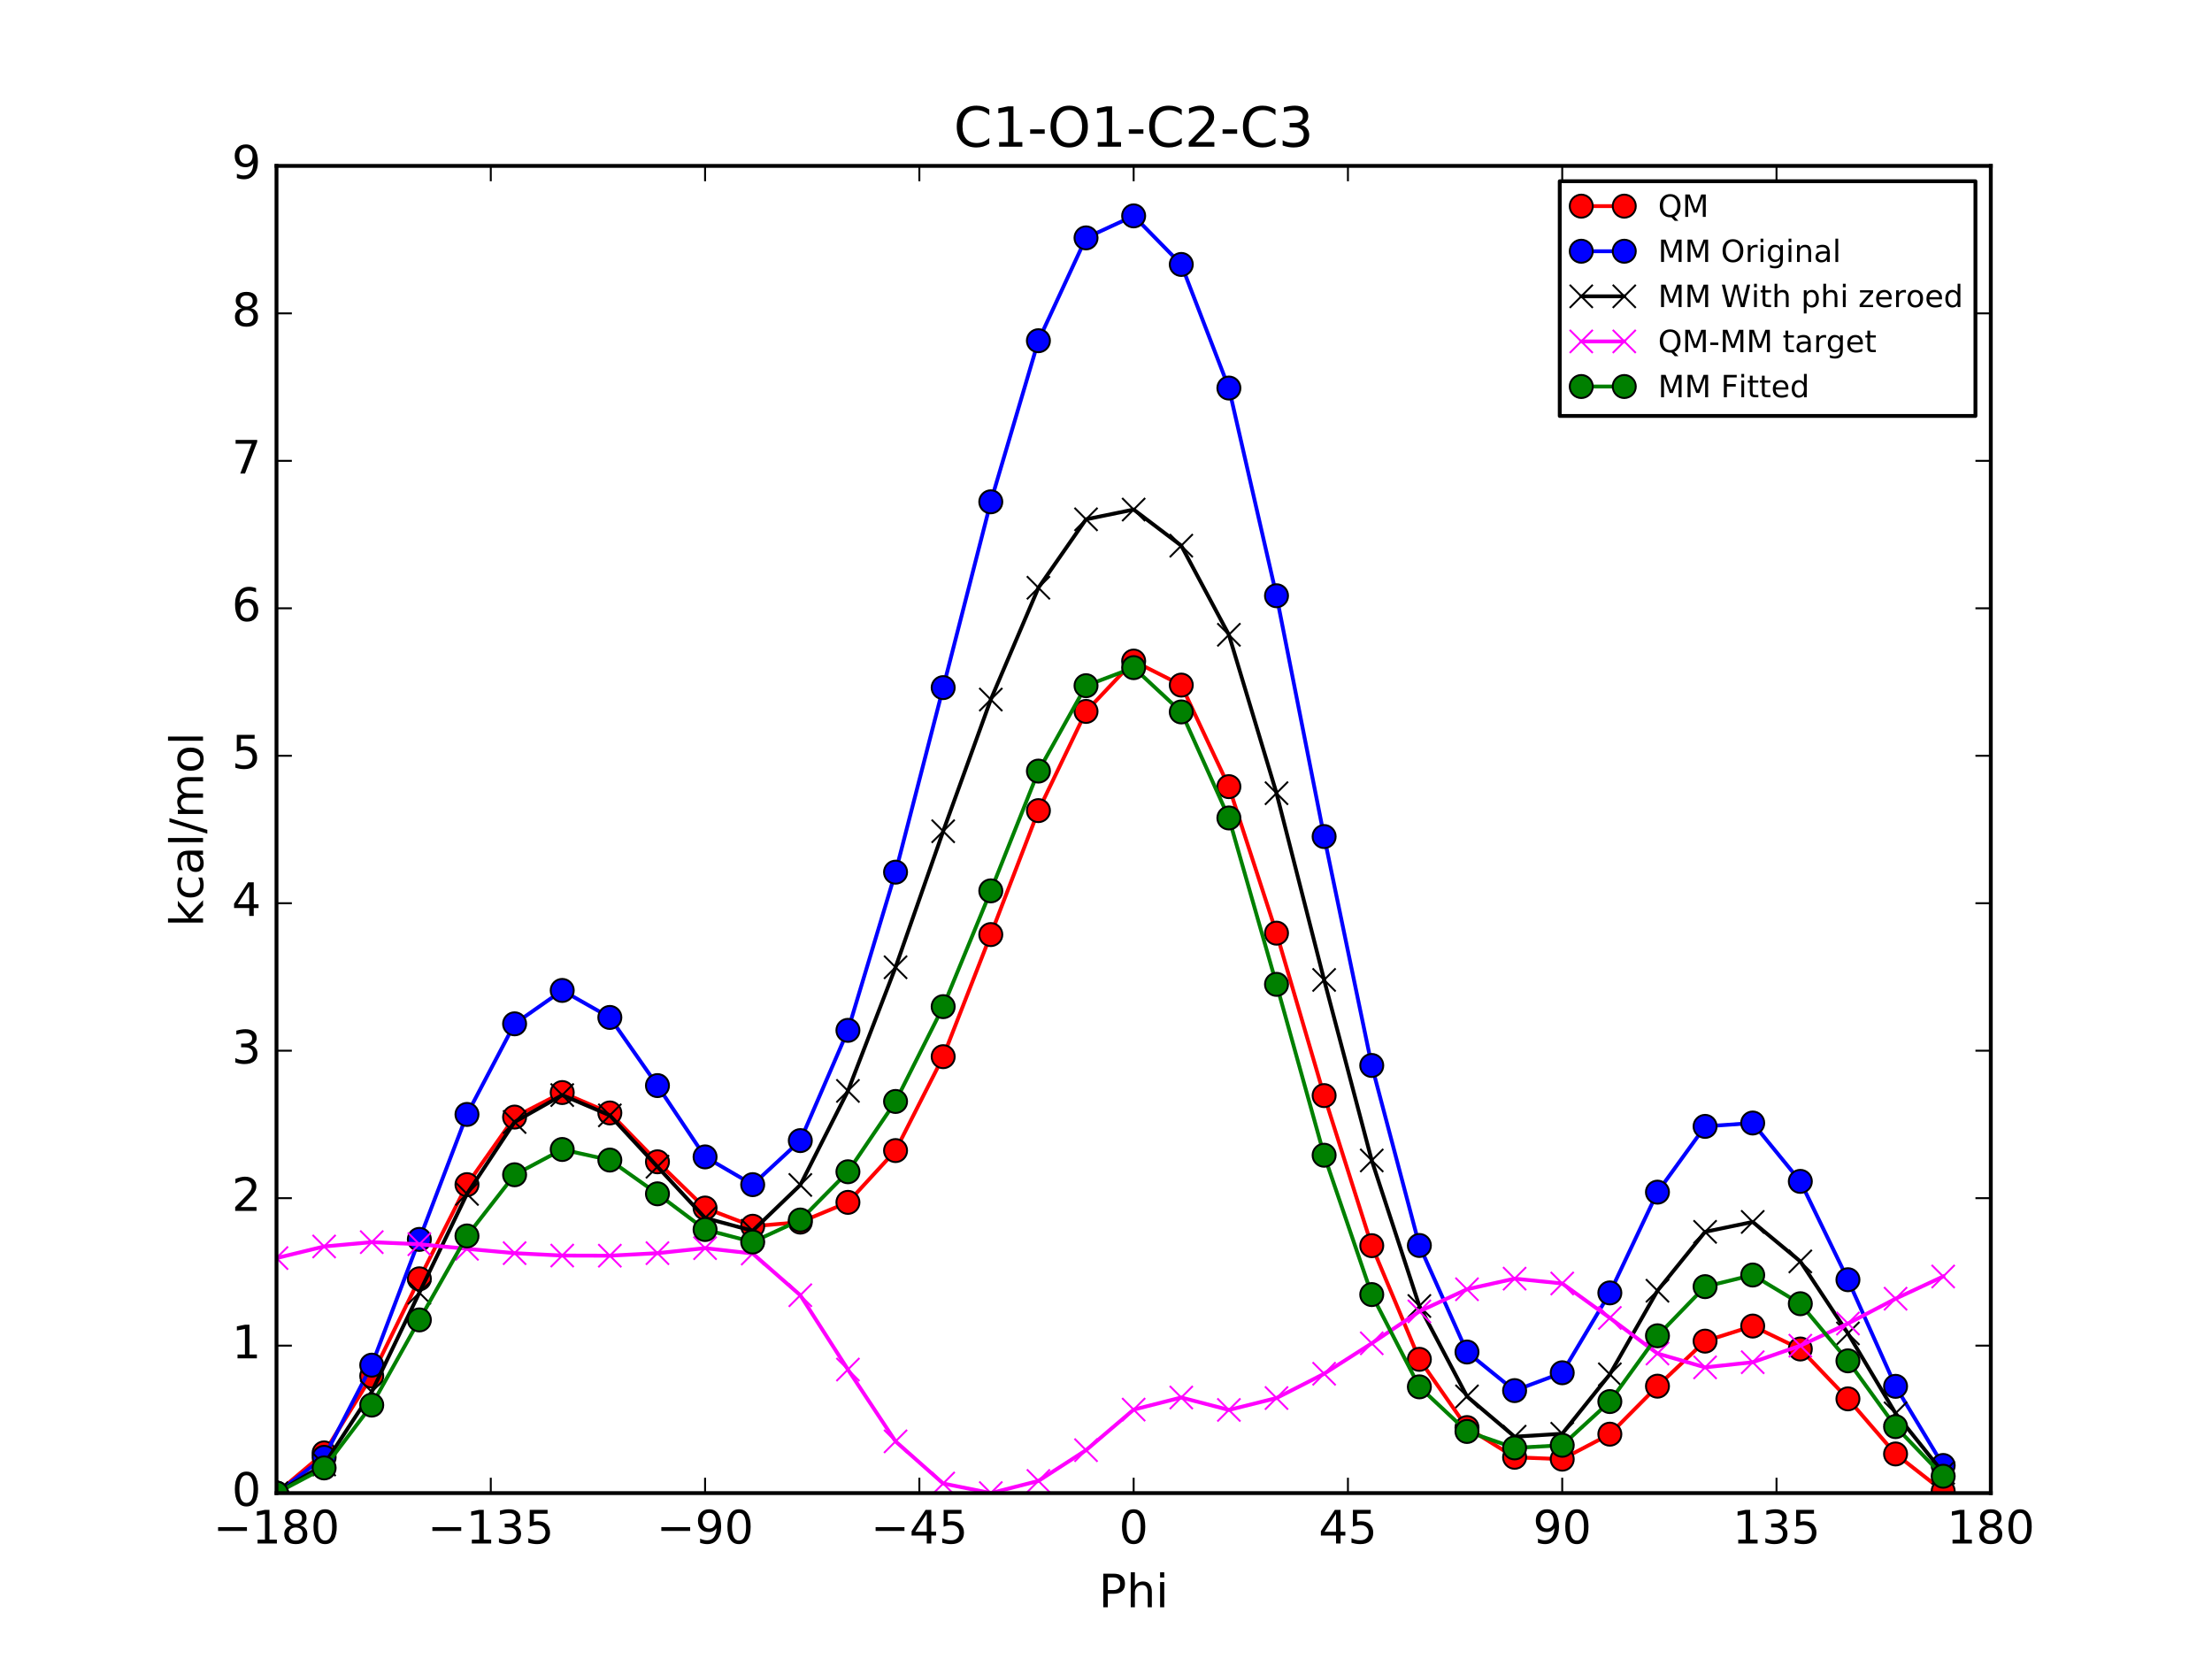 <?xml version="1.0" encoding="utf-8" standalone="no"?>
<!DOCTYPE svg PUBLIC "-//W3C//DTD SVG 1.1//EN"
  "http://www.w3.org/Graphics/SVG/1.1/DTD/svg11.dtd">
<!-- Created with matplotlib (http://matplotlib.org/) -->
<svg height="432pt" version="1.1" viewBox="0 0 576 432" width="576pt" xmlns="http://www.w3.org/2000/svg" xmlns:xlink="http://www.w3.org/1999/xlink">
 <defs>
  <style type="text/css">
*{stroke-linecap:butt;stroke-linejoin:round;stroke-miterlimit:100000;}
  </style>
 </defs>
 <g id="figure_1">
  <g id="patch_1">
   <path d="M 0 432 
L 576 432 
L 576 0 
L 0 0 
z
" style="fill:#ffffff;"/>
  </g>
  <g id="axes_1">
   <g id="patch_2">
    <path d="M 72 388.8 
L 518.4 388.8 
L 518.4 43.2 
L 72 43.2 
z
" style="fill:#ffffff;"/>
   </g>
   <g id="line2d_1">
    <path clip-path="url(#p77b2281953)" d="M 72 388.8 
L 84.4 378.331 
L 96.8 358.3 
L 109.2 333.001 
L 121.6 308.477 
L 134 290.886 
L 146.4 284.498 
L 158.8 289.81 
L 171.2 302.532 
L 183.6 314.571 
L 196 319.311 
L 208.4 318.238 
L 220.8 313.093 
L 233.2 299.608 
L 245.6 275.156 
L 258 243.362 
L 270.4 211.082 
L 282.8 185.25 
L 295.201 172.144 
L 307.6 178.399 
L 320 204.841 
L 332.4 242.994 
L 344.8 285.293 
L 357.2 324.37 
L 369.6 353.969 
L 382 371.739 
L 394.4 379.47 
L 406.8 379.961 
L 419.2 373.454 
L 431.6 360.956 
L 444 349.228 
L 456.4 345.302 
L 468.8 351.278 
L 481.2 364.26 
L 493.6 378.608 
L 506 388.295 
" style="fill:none;stroke:#ff0000;stroke-linecap:square;"/>
    <defs>
     <path d="M 0 3 
C 0.796 3 1.559 2.684 2.121 2.121 
C 2.684 1.559 3 0.796 3 0 
C 3 -0.796 2.684 -1.559 2.121 -2.121 
C 1.559 -2.684 0.796 -3 0 -3 
C -0.796 -3 -1.559 -2.684 -2.121 -2.121 
C -2.684 -1.559 -3 -0.796 -3 0 
C -3 0.796 -2.684 1.559 -2.121 2.121 
C -1.559 2.684 -0.796 3 0 3 
z
" id="me6cc457445" style="stroke:#000000;stroke-width:0.5;"/>
    </defs>
    <g clip-path="url(#p77b2281953)">
     <use style="fill:#ff0000;stroke:#000000;stroke-width:0.5;" x="72" xlink:href="#me6cc457445" y="388.8"/>
     <use style="fill:#ff0000;stroke:#000000;stroke-width:0.5;" x="84.4" xlink:href="#me6cc457445" y="378.331"/>
     <use style="fill:#ff0000;stroke:#000000;stroke-width:0.5;" x="96.8" xlink:href="#me6cc457445" y="358.3"/>
     <use style="fill:#ff0000;stroke:#000000;stroke-width:0.5;" x="109.2" xlink:href="#me6cc457445" y="333.001"/>
     <use style="fill:#ff0000;stroke:#000000;stroke-width:0.5;" x="121.6" xlink:href="#me6cc457445" y="308.477"/>
     <use style="fill:#ff0000;stroke:#000000;stroke-width:0.5;" x="134" xlink:href="#me6cc457445" y="290.886"/>
     <use style="fill:#ff0000;stroke:#000000;stroke-width:0.5;" x="146.4" xlink:href="#me6cc457445" y="284.498"/>
     <use style="fill:#ff0000;stroke:#000000;stroke-width:0.5;" x="158.8" xlink:href="#me6cc457445" y="289.81"/>
     <use style="fill:#ff0000;stroke:#000000;stroke-width:0.5;" x="171.2" xlink:href="#me6cc457445" y="302.532"/>
     <use style="fill:#ff0000;stroke:#000000;stroke-width:0.5;" x="183.6" xlink:href="#me6cc457445" y="314.571"/>
     <use style="fill:#ff0000;stroke:#000000;stroke-width:0.5;" x="196" xlink:href="#me6cc457445" y="319.311"/>
     <use style="fill:#ff0000;stroke:#000000;stroke-width:0.5;" x="208.4" xlink:href="#me6cc457445" y="318.238"/>
     <use style="fill:#ff0000;stroke:#000000;stroke-width:0.5;" x="220.8" xlink:href="#me6cc457445" y="313.093"/>
     <use style="fill:#ff0000;stroke:#000000;stroke-width:0.5;" x="233.2" xlink:href="#me6cc457445" y="299.608"/>
     <use style="fill:#ff0000;stroke:#000000;stroke-width:0.5;" x="245.6" xlink:href="#me6cc457445" y="275.156"/>
     <use style="fill:#ff0000;stroke:#000000;stroke-width:0.5;" x="258" xlink:href="#me6cc457445" y="243.362"/>
     <use style="fill:#ff0000;stroke:#000000;stroke-width:0.5;" x="270.4" xlink:href="#me6cc457445" y="211.082"/>
     <use style="fill:#ff0000;stroke:#000000;stroke-width:0.5;" x="282.8" xlink:href="#me6cc457445" y="185.25"/>
     <use style="fill:#ff0000;stroke:#000000;stroke-width:0.5;" x="295.201" xlink:href="#me6cc457445" y="172.144"/>
     <use style="fill:#ff0000;stroke:#000000;stroke-width:0.5;" x="307.6" xlink:href="#me6cc457445" y="178.399"/>
     <use style="fill:#ff0000;stroke:#000000;stroke-width:0.5;" x="320" xlink:href="#me6cc457445" y="204.841"/>
     <use style="fill:#ff0000;stroke:#000000;stroke-width:0.5;" x="332.4" xlink:href="#me6cc457445" y="242.994"/>
     <use style="fill:#ff0000;stroke:#000000;stroke-width:0.5;" x="344.8" xlink:href="#me6cc457445" y="285.293"/>
     <use style="fill:#ff0000;stroke:#000000;stroke-width:0.5;" x="357.2" xlink:href="#me6cc457445" y="324.37"/>
     <use style="fill:#ff0000;stroke:#000000;stroke-width:0.5;" x="369.6" xlink:href="#me6cc457445" y="353.969"/>
     <use style="fill:#ff0000;stroke:#000000;stroke-width:0.5;" x="382" xlink:href="#me6cc457445" y="371.739"/>
     <use style="fill:#ff0000;stroke:#000000;stroke-width:0.5;" x="394.4" xlink:href="#me6cc457445" y="379.47"/>
     <use style="fill:#ff0000;stroke:#000000;stroke-width:0.5;" x="406.8" xlink:href="#me6cc457445" y="379.961"/>
     <use style="fill:#ff0000;stroke:#000000;stroke-width:0.5;" x="419.2" xlink:href="#me6cc457445" y="373.454"/>
     <use style="fill:#ff0000;stroke:#000000;stroke-width:0.5;" x="431.6" xlink:href="#me6cc457445" y="360.956"/>
     <use style="fill:#ff0000;stroke:#000000;stroke-width:0.5;" x="444" xlink:href="#me6cc457445" y="349.228"/>
     <use style="fill:#ff0000;stroke:#000000;stroke-width:0.5;" x="456.4" xlink:href="#me6cc457445" y="345.302"/>
     <use style="fill:#ff0000;stroke:#000000;stroke-width:0.5;" x="468.8" xlink:href="#me6cc457445" y="351.278"/>
     <use style="fill:#ff0000;stroke:#000000;stroke-width:0.5;" x="481.2" xlink:href="#me6cc457445" y="364.26"/>
     <use style="fill:#ff0000;stroke:#000000;stroke-width:0.5;" x="493.6" xlink:href="#me6cc457445" y="378.608"/>
     <use style="fill:#ff0000;stroke:#000000;stroke-width:0.5;" x="506" xlink:href="#me6cc457445" y="388.295"/>
    </g>
   </g>
   <g id="line2d_2">
    <path clip-path="url(#p77b2281953)" d="M 72 388.8 
L 84.4 379.486 
L 96.8 355.484 
L 109.2 322.736 
L 121.6 290.196 
L 134 266.602 
L 146.4 257.905 
L 158.8 264.939 
L 171.2 282.687 
L 183.6 301.253 
L 196 308.479 
L 208.4 297.012 
L 220.8 268.3 
L 233.2 227.111 
L 245.6 179.055 
L 258 130.67 
L 270.4 88.721 
L 282.8 61.944 
L 295.201 56.215 
L 307.6 68.863 
L 320 101.048 
L 332.4 155.131 
L 344.8 217.833 
L 357.2 277.446 
L 369.6 324.321 
L 382 352.062 
L 394.4 362.111 
L 406.8 357.466 
L 419.2 336.667 
L 431.6 310.432 
L 444 293.308 
L 456.4 292.432 
L 468.8 307.629 
L 481.2 333.237 
L 493.6 360.999 
L 506 381.607 
" style="fill:none;stroke:#0000ff;stroke-linecap:square;"/>
    <defs>
     <path d="M 0 3 
C 0.796 3 1.559 2.684 2.121 2.121 
C 2.684 1.559 3 0.796 3 0 
C 3 -0.796 2.684 -1.559 2.121 -2.121 
C 1.559 -2.684 0.796 -3 0 -3 
C -0.796 -3 -1.559 -2.684 -2.121 -2.121 
C -2.684 -1.559 -3 -0.796 -3 0 
C -3 0.796 -2.684 1.559 -2.121 2.121 
C -1.559 2.684 -0.796 3 0 3 
z
" id="m9e32cdfb65" style="stroke:#000000;stroke-width:0.5;"/>
    </defs>
    <g clip-path="url(#p77b2281953)">
     <use style="fill:#0000ff;stroke:#000000;stroke-width:0.5;" x="72" xlink:href="#m9e32cdfb65" y="388.8"/>
     <use style="fill:#0000ff;stroke:#000000;stroke-width:0.5;" x="84.4" xlink:href="#m9e32cdfb65" y="379.486"/>
     <use style="fill:#0000ff;stroke:#000000;stroke-width:0.5;" x="96.8" xlink:href="#m9e32cdfb65" y="355.484"/>
     <use style="fill:#0000ff;stroke:#000000;stroke-width:0.5;" x="109.2" xlink:href="#m9e32cdfb65" y="322.736"/>
     <use style="fill:#0000ff;stroke:#000000;stroke-width:0.5;" x="121.6" xlink:href="#m9e32cdfb65" y="290.196"/>
     <use style="fill:#0000ff;stroke:#000000;stroke-width:0.5;" x="134" xlink:href="#m9e32cdfb65" y="266.602"/>
     <use style="fill:#0000ff;stroke:#000000;stroke-width:0.5;" x="146.4" xlink:href="#m9e32cdfb65" y="257.905"/>
     <use style="fill:#0000ff;stroke:#000000;stroke-width:0.5;" x="158.8" xlink:href="#m9e32cdfb65" y="264.939"/>
     <use style="fill:#0000ff;stroke:#000000;stroke-width:0.5;" x="171.2" xlink:href="#m9e32cdfb65" y="282.687"/>
     <use style="fill:#0000ff;stroke:#000000;stroke-width:0.5;" x="183.6" xlink:href="#m9e32cdfb65" y="301.253"/>
     <use style="fill:#0000ff;stroke:#000000;stroke-width:0.5;" x="196" xlink:href="#m9e32cdfb65" y="308.479"/>
     <use style="fill:#0000ff;stroke:#000000;stroke-width:0.5;" x="208.4" xlink:href="#m9e32cdfb65" y="297.012"/>
     <use style="fill:#0000ff;stroke:#000000;stroke-width:0.5;" x="220.8" xlink:href="#m9e32cdfb65" y="268.3"/>
     <use style="fill:#0000ff;stroke:#000000;stroke-width:0.5;" x="233.2" xlink:href="#m9e32cdfb65" y="227.111"/>
     <use style="fill:#0000ff;stroke:#000000;stroke-width:0.5;" x="245.6" xlink:href="#m9e32cdfb65" y="179.055"/>
     <use style="fill:#0000ff;stroke:#000000;stroke-width:0.5;" x="258" xlink:href="#m9e32cdfb65" y="130.67"/>
     <use style="fill:#0000ff;stroke:#000000;stroke-width:0.5;" x="270.4" xlink:href="#m9e32cdfb65" y="88.721"/>
     <use style="fill:#0000ff;stroke:#000000;stroke-width:0.5;" x="282.8" xlink:href="#m9e32cdfb65" y="61.944"/>
     <use style="fill:#0000ff;stroke:#000000;stroke-width:0.5;" x="295.201" xlink:href="#m9e32cdfb65" y="56.215"/>
     <use style="fill:#0000ff;stroke:#000000;stroke-width:0.5;" x="307.6" xlink:href="#m9e32cdfb65" y="68.863"/>
     <use style="fill:#0000ff;stroke:#000000;stroke-width:0.5;" x="320" xlink:href="#m9e32cdfb65" y="101.048"/>
     <use style="fill:#0000ff;stroke:#000000;stroke-width:0.5;" x="332.4" xlink:href="#m9e32cdfb65" y="155.131"/>
     <use style="fill:#0000ff;stroke:#000000;stroke-width:0.5;" x="344.8" xlink:href="#m9e32cdfb65" y="217.833"/>
     <use style="fill:#0000ff;stroke:#000000;stroke-width:0.5;" x="357.2" xlink:href="#m9e32cdfb65" y="277.446"/>
     <use style="fill:#0000ff;stroke:#000000;stroke-width:0.5;" x="369.6" xlink:href="#m9e32cdfb65" y="324.321"/>
     <use style="fill:#0000ff;stroke:#000000;stroke-width:0.5;" x="382" xlink:href="#m9e32cdfb65" y="352.062"/>
     <use style="fill:#0000ff;stroke:#000000;stroke-width:0.5;" x="394.4" xlink:href="#m9e32cdfb65" y="362.111"/>
     <use style="fill:#0000ff;stroke:#000000;stroke-width:0.5;" x="406.8" xlink:href="#m9e32cdfb65" y="357.466"/>
     <use style="fill:#0000ff;stroke:#000000;stroke-width:0.5;" x="419.2" xlink:href="#m9e32cdfb65" y="336.667"/>
     <use style="fill:#0000ff;stroke:#000000;stroke-width:0.5;" x="431.6" xlink:href="#m9e32cdfb65" y="310.432"/>
     <use style="fill:#0000ff;stroke:#000000;stroke-width:0.5;" x="444" xlink:href="#m9e32cdfb65" y="293.308"/>
     <use style="fill:#0000ff;stroke:#000000;stroke-width:0.5;" x="456.4" xlink:href="#m9e32cdfb65" y="292.432"/>
     <use style="fill:#0000ff;stroke:#000000;stroke-width:0.5;" x="468.8" xlink:href="#m9e32cdfb65" y="307.629"/>
     <use style="fill:#0000ff;stroke:#000000;stroke-width:0.5;" x="481.2" xlink:href="#m9e32cdfb65" y="333.237"/>
     <use style="fill:#0000ff;stroke:#000000;stroke-width:0.5;" x="493.6" xlink:href="#m9e32cdfb65" y="360.999"/>
     <use style="fill:#0000ff;stroke:#000000;stroke-width:0.5;" x="506" xlink:href="#m9e32cdfb65" y="381.607"/>
    </g>
   </g>
   <g id="line2d_3">
    <path clip-path="url(#p77b2281953)" d="M 72 388.8 
L 84.4 381.351 
L 96.8 362.448 
L 109.2 336.612 
L 121.6 310.889 
L 134 292.167 
L 146.4 285.155 
L 158.8 290.431 
L 171.2 303.809 
L 183.6 317.153 
L 196 320.496 
L 208.4 308.561 
L 220.8 284.068 
L 233.2 251.876 
L 245.6 216.453 
L 258 182.163 
L 270.4 153.05 
L 282.8 135.23 
L 295.201 132.689 
L 307.6 142.09 
L 320 165.296 
L 332.4 206.547 
L 344.8 255.172 
L 357.2 302.176 
L 369.6 340.081 
L 382 363.618 
L 394.4 374.113 
L 406.8 373.345 
L 419.2 357.869 
L 431.6 336.103 
L 444 320.769 
L 456.4 318.185 
L 468.8 328.468 
L 481.2 347.218 
L 493.6 368.028 
L 506 383.499 
" style="fill:none;stroke:#000000;stroke-linecap:square;"/>
    <defs>
     <path d="M -3 3 
L 3 -3 
M -3 -3 
L 3 3 
" id="m4345c45549" style="stroke:#000000;stroke-width:0.5;"/>
    </defs>
    <g clip-path="url(#p77b2281953)">
     <use style="stroke:#000000;stroke-width:0.5;" x="72" xlink:href="#m4345c45549" y="388.8"/>
     <use style="stroke:#000000;stroke-width:0.5;" x="84.4" xlink:href="#m4345c45549" y="381.351"/>
     <use style="stroke:#000000;stroke-width:0.5;" x="96.8" xlink:href="#m4345c45549" y="362.448"/>
     <use style="stroke:#000000;stroke-width:0.5;" x="109.2" xlink:href="#m4345c45549" y="336.612"/>
     <use style="stroke:#000000;stroke-width:0.5;" x="121.6" xlink:href="#m4345c45549" y="310.889"/>
     <use style="stroke:#000000;stroke-width:0.5;" x="134" xlink:href="#m4345c45549" y="292.167"/>
     <use style="stroke:#000000;stroke-width:0.5;" x="146.4" xlink:href="#m4345c45549" y="285.155"/>
     <use style="stroke:#000000;stroke-width:0.5;" x="158.8" xlink:href="#m4345c45549" y="290.431"/>
     <use style="stroke:#000000;stroke-width:0.5;" x="171.2" xlink:href="#m4345c45549" y="303.809"/>
     <use style="stroke:#000000;stroke-width:0.5;" x="183.6" xlink:href="#m4345c45549" y="317.153"/>
     <use style="stroke:#000000;stroke-width:0.5;" x="196" xlink:href="#m4345c45549" y="320.496"/>
     <use style="stroke:#000000;stroke-width:0.5;" x="208.4" xlink:href="#m4345c45549" y="308.561"/>
     <use style="stroke:#000000;stroke-width:0.5;" x="220.8" xlink:href="#m4345c45549" y="284.068"/>
     <use style="stroke:#000000;stroke-width:0.5;" x="233.2" xlink:href="#m4345c45549" y="251.876"/>
     <use style="stroke:#000000;stroke-width:0.5;" x="245.6" xlink:href="#m4345c45549" y="216.453"/>
     <use style="stroke:#000000;stroke-width:0.5;" x="258" xlink:href="#m4345c45549" y="182.163"/>
     <use style="stroke:#000000;stroke-width:0.5;" x="270.4" xlink:href="#m4345c45549" y="153.05"/>
     <use style="stroke:#000000;stroke-width:0.5;" x="282.8" xlink:href="#m4345c45549" y="135.23"/>
     <use style="stroke:#000000;stroke-width:0.5;" x="295.201" xlink:href="#m4345c45549" y="132.689"/>
     <use style="stroke:#000000;stroke-width:0.5;" x="307.6" xlink:href="#m4345c45549" y="142.09"/>
     <use style="stroke:#000000;stroke-width:0.5;" x="320" xlink:href="#m4345c45549" y="165.296"/>
     <use style="stroke:#000000;stroke-width:0.5;" x="332.4" xlink:href="#m4345c45549" y="206.547"/>
     <use style="stroke:#000000;stroke-width:0.5;" x="344.8" xlink:href="#m4345c45549" y="255.172"/>
     <use style="stroke:#000000;stroke-width:0.5;" x="357.2" xlink:href="#m4345c45549" y="302.176"/>
     <use style="stroke:#000000;stroke-width:0.5;" x="369.6" xlink:href="#m4345c45549" y="340.081"/>
     <use style="stroke:#000000;stroke-width:0.5;" x="382" xlink:href="#m4345c45549" y="363.618"/>
     <use style="stroke:#000000;stroke-width:0.5;" x="394.4" xlink:href="#m4345c45549" y="374.113"/>
     <use style="stroke:#000000;stroke-width:0.5;" x="406.8" xlink:href="#m4345c45549" y="373.345"/>
     <use style="stroke:#000000;stroke-width:0.5;" x="419.2" xlink:href="#m4345c45549" y="357.869"/>
     <use style="stroke:#000000;stroke-width:0.5;" x="431.6" xlink:href="#m4345c45549" y="336.103"/>
     <use style="stroke:#000000;stroke-width:0.5;" x="444" xlink:href="#m4345c45549" y="320.769"/>
     <use style="stroke:#000000;stroke-width:0.5;" x="456.4" xlink:href="#m4345c45549" y="318.185"/>
     <use style="stroke:#000000;stroke-width:0.5;" x="468.8" xlink:href="#m4345c45549" y="328.468"/>
     <use style="stroke:#000000;stroke-width:0.5;" x="481.2" xlink:href="#m4345c45549" y="347.218"/>
     <use style="stroke:#000000;stroke-width:0.5;" x="493.6" xlink:href="#m4345c45549" y="368.028"/>
     <use style="stroke:#000000;stroke-width:0.5;" x="506" xlink:href="#m4345c45549" y="383.499"/>
    </g>
   </g>
   <g id="line2d_4">
    <path clip-path="url(#p77b2281953)" d="M 72 327.601 
L 84.4 324.581 
L 96.8 323.452 
L 109.2 323.99 
L 121.6 325.189 
L 134 326.32 
L 146.4 326.944 
L 158.8 326.979 
L 171.2 326.323 
L 183.6 325.018 
L 196 326.416 
L 208.4 337.278 
L 220.8 356.626 
L 233.2 375.332 
L 245.6 386.304 
L 258 388.8 
L 270.4 385.632 
L 282.8 377.62 
L 295.201 367.056 
L 307.6 363.91 
L 320 367.146 
L 332.4 364.048 
L 344.8 357.722 
L 357.2 349.794 
L 369.6 341.489 
L 382 335.721 
L 394.4 332.957 
L 406.8 334.217 
L 419.2 343.186 
L 431.6 352.454 
L 444 356.06 
L 456.4 354.718 
L 468.8 350.411 
L 481.2 344.643 
L 493.6 338.181 
L 506 332.397 
" style="fill:none;stroke:#ff00ff;stroke-linecap:square;"/>
    <defs>
     <path d="M -3 3 
L 3 -3 
M -3 -3 
L 3 3 
" id="m22251e4044" style="stroke:#ff00ff;stroke-width:0.5;"/>
    </defs>
    <g clip-path="url(#p77b2281953)">
     <use style="fill:#ff00ff;stroke:#ff00ff;stroke-width:0.5;" x="72" xlink:href="#m22251e4044" y="327.601"/>
     <use style="fill:#ff00ff;stroke:#ff00ff;stroke-width:0.5;" x="84.4" xlink:href="#m22251e4044" y="324.581"/>
     <use style="fill:#ff00ff;stroke:#ff00ff;stroke-width:0.5;" x="96.8" xlink:href="#m22251e4044" y="323.452"/>
     <use style="fill:#ff00ff;stroke:#ff00ff;stroke-width:0.5;" x="109.2" xlink:href="#m22251e4044" y="323.99"/>
     <use style="fill:#ff00ff;stroke:#ff00ff;stroke-width:0.5;" x="121.6" xlink:href="#m22251e4044" y="325.189"/>
     <use style="fill:#ff00ff;stroke:#ff00ff;stroke-width:0.5;" x="134" xlink:href="#m22251e4044" y="326.32"/>
     <use style="fill:#ff00ff;stroke:#ff00ff;stroke-width:0.5;" x="146.4" xlink:href="#m22251e4044" y="326.944"/>
     <use style="fill:#ff00ff;stroke:#ff00ff;stroke-width:0.5;" x="158.8" xlink:href="#m22251e4044" y="326.979"/>
     <use style="fill:#ff00ff;stroke:#ff00ff;stroke-width:0.5;" x="171.2" xlink:href="#m22251e4044" y="326.323"/>
     <use style="fill:#ff00ff;stroke:#ff00ff;stroke-width:0.5;" x="183.6" xlink:href="#m22251e4044" y="325.018"/>
     <use style="fill:#ff00ff;stroke:#ff00ff;stroke-width:0.5;" x="196" xlink:href="#m22251e4044" y="326.416"/>
     <use style="fill:#ff00ff;stroke:#ff00ff;stroke-width:0.5;" x="208.4" xlink:href="#m22251e4044" y="337.278"/>
     <use style="fill:#ff00ff;stroke:#ff00ff;stroke-width:0.5;" x="220.8" xlink:href="#m22251e4044" y="356.626"/>
     <use style="fill:#ff00ff;stroke:#ff00ff;stroke-width:0.5;" x="233.2" xlink:href="#m22251e4044" y="375.332"/>
     <use style="fill:#ff00ff;stroke:#ff00ff;stroke-width:0.5;" x="245.6" xlink:href="#m22251e4044" y="386.304"/>
     <use style="fill:#ff00ff;stroke:#ff00ff;stroke-width:0.5;" x="258" xlink:href="#m22251e4044" y="388.8"/>
     <use style="fill:#ff00ff;stroke:#ff00ff;stroke-width:0.5;" x="270.4" xlink:href="#m22251e4044" y="385.632"/>
     <use style="fill:#ff00ff;stroke:#ff00ff;stroke-width:0.5;" x="282.8" xlink:href="#m22251e4044" y="377.62"/>
     <use style="fill:#ff00ff;stroke:#ff00ff;stroke-width:0.5;" x="295.201" xlink:href="#m22251e4044" y="367.056"/>
     <use style="fill:#ff00ff;stroke:#ff00ff;stroke-width:0.5;" x="307.6" xlink:href="#m22251e4044" y="363.91"/>
     <use style="fill:#ff00ff;stroke:#ff00ff;stroke-width:0.5;" x="320" xlink:href="#m22251e4044" y="367.146"/>
     <use style="fill:#ff00ff;stroke:#ff00ff;stroke-width:0.5;" x="332.4" xlink:href="#m22251e4044" y="364.048"/>
     <use style="fill:#ff00ff;stroke:#ff00ff;stroke-width:0.5;" x="344.8" xlink:href="#m22251e4044" y="357.722"/>
     <use style="fill:#ff00ff;stroke:#ff00ff;stroke-width:0.5;" x="357.2" xlink:href="#m22251e4044" y="349.794"/>
     <use style="fill:#ff00ff;stroke:#ff00ff;stroke-width:0.5;" x="369.6" xlink:href="#m22251e4044" y="341.489"/>
     <use style="fill:#ff00ff;stroke:#ff00ff;stroke-width:0.5;" x="382" xlink:href="#m22251e4044" y="335.721"/>
     <use style="fill:#ff00ff;stroke:#ff00ff;stroke-width:0.5;" x="394.4" xlink:href="#m22251e4044" y="332.957"/>
     <use style="fill:#ff00ff;stroke:#ff00ff;stroke-width:0.5;" x="406.8" xlink:href="#m22251e4044" y="334.217"/>
     <use style="fill:#ff00ff;stroke:#ff00ff;stroke-width:0.5;" x="419.2" xlink:href="#m22251e4044" y="343.186"/>
     <use style="fill:#ff00ff;stroke:#ff00ff;stroke-width:0.5;" x="431.6" xlink:href="#m22251e4044" y="352.454"/>
     <use style="fill:#ff00ff;stroke:#ff00ff;stroke-width:0.5;" x="444" xlink:href="#m22251e4044" y="356.06"/>
     <use style="fill:#ff00ff;stroke:#ff00ff;stroke-width:0.5;" x="456.4" xlink:href="#m22251e4044" y="354.718"/>
     <use style="fill:#ff00ff;stroke:#ff00ff;stroke-width:0.5;" x="468.8" xlink:href="#m22251e4044" y="350.411"/>
     <use style="fill:#ff00ff;stroke:#ff00ff;stroke-width:0.5;" x="481.2" xlink:href="#m22251e4044" y="344.643"/>
     <use style="fill:#ff00ff;stroke:#ff00ff;stroke-width:0.5;" x="493.6" xlink:href="#m22251e4044" y="338.181"/>
     <use style="fill:#ff00ff;stroke:#ff00ff;stroke-width:0.5;" x="506" xlink:href="#m22251e4044" y="332.397"/>
    </g>
   </g>
   <g id="line2d_5">
    <path clip-path="url(#p77b2281953)" d="M 72 388.8 
L 84.4 382.247 
L 96.8 365.881 
L 109.2 343.703 
L 121.6 321.839 
L 134 305.906 
L 146.4 299.323 
L 158.8 302.079 
L 171.2 310.867 
L 183.6 320.164 
L 196 323.416 
L 208.4 317.689 
L 220.8 305.125 
L 233.2 286.819 
L 245.6 262.13 
L 258 231.978 
L 270.4 200.79 
L 282.8 178.554 
L 295.201 173.854 
L 307.6 185.385 
L 320 212.996 
L 332.4 256.325 
L 344.8 300.821 
L 357.2 337.102 
L 369.6 361.134 
L 382 372.75 
L 394.4 377.027 
L 406.8 376.345 
L 419.2 364.964 
L 431.6 347.835 
L 444 335.04 
L 456.4 332.013 
L 468.8 339.488 
L 481.2 354.359 
L 493.6 371.492 
L 506 384.408 
" style="fill:none;stroke:#008000;stroke-linecap:square;"/>
    <defs>
     <path d="M 0 3 
C 0.796 3 1.559 2.684 2.121 2.121 
C 2.684 1.559 3 0.796 3 0 
C 3 -0.796 2.684 -1.559 2.121 -2.121 
C 1.559 -2.684 0.796 -3 0 -3 
C -0.796 -3 -1.559 -2.684 -2.121 -2.121 
C -2.684 -1.559 -3 -0.796 -3 0 
C -3 0.796 -2.684 1.559 -2.121 2.121 
C -1.559 2.684 -0.796 3 0 3 
z
" id="m074f8401e5" style="stroke:#000000;stroke-width:0.5;"/>
    </defs>
    <g clip-path="url(#p77b2281953)">
     <use style="fill:#008000;stroke:#000000;stroke-width:0.5;" x="72" xlink:href="#m074f8401e5" y="388.8"/>
     <use style="fill:#008000;stroke:#000000;stroke-width:0.5;" x="84.4" xlink:href="#m074f8401e5" y="382.247"/>
     <use style="fill:#008000;stroke:#000000;stroke-width:0.5;" x="96.8" xlink:href="#m074f8401e5" y="365.881"/>
     <use style="fill:#008000;stroke:#000000;stroke-width:0.5;" x="109.2" xlink:href="#m074f8401e5" y="343.703"/>
     <use style="fill:#008000;stroke:#000000;stroke-width:0.5;" x="121.6" xlink:href="#m074f8401e5" y="321.839"/>
     <use style="fill:#008000;stroke:#000000;stroke-width:0.5;" x="134" xlink:href="#m074f8401e5" y="305.906"/>
     <use style="fill:#008000;stroke:#000000;stroke-width:0.5;" x="146.4" xlink:href="#m074f8401e5" y="299.323"/>
     <use style="fill:#008000;stroke:#000000;stroke-width:0.5;" x="158.8" xlink:href="#m074f8401e5" y="302.079"/>
     <use style="fill:#008000;stroke:#000000;stroke-width:0.5;" x="171.2" xlink:href="#m074f8401e5" y="310.867"/>
     <use style="fill:#008000;stroke:#000000;stroke-width:0.5;" x="183.6" xlink:href="#m074f8401e5" y="320.164"/>
     <use style="fill:#008000;stroke:#000000;stroke-width:0.5;" x="196" xlink:href="#m074f8401e5" y="323.416"/>
     <use style="fill:#008000;stroke:#000000;stroke-width:0.5;" x="208.4" xlink:href="#m074f8401e5" y="317.689"/>
     <use style="fill:#008000;stroke:#000000;stroke-width:0.5;" x="220.8" xlink:href="#m074f8401e5" y="305.125"/>
     <use style="fill:#008000;stroke:#000000;stroke-width:0.5;" x="233.2" xlink:href="#m074f8401e5" y="286.819"/>
     <use style="fill:#008000;stroke:#000000;stroke-width:0.5;" x="245.6" xlink:href="#m074f8401e5" y="262.13"/>
     <use style="fill:#008000;stroke:#000000;stroke-width:0.5;" x="258" xlink:href="#m074f8401e5" y="231.978"/>
     <use style="fill:#008000;stroke:#000000;stroke-width:0.5;" x="270.4" xlink:href="#m074f8401e5" y="200.79"/>
     <use style="fill:#008000;stroke:#000000;stroke-width:0.5;" x="282.8" xlink:href="#m074f8401e5" y="178.554"/>
     <use style="fill:#008000;stroke:#000000;stroke-width:0.5;" x="295.201" xlink:href="#m074f8401e5" y="173.854"/>
     <use style="fill:#008000;stroke:#000000;stroke-width:0.5;" x="307.6" xlink:href="#m074f8401e5" y="185.385"/>
     <use style="fill:#008000;stroke:#000000;stroke-width:0.5;" x="320" xlink:href="#m074f8401e5" y="212.996"/>
     <use style="fill:#008000;stroke:#000000;stroke-width:0.5;" x="332.4" xlink:href="#m074f8401e5" y="256.325"/>
     <use style="fill:#008000;stroke:#000000;stroke-width:0.5;" x="344.8" xlink:href="#m074f8401e5" y="300.821"/>
     <use style="fill:#008000;stroke:#000000;stroke-width:0.5;" x="357.2" xlink:href="#m074f8401e5" y="337.102"/>
     <use style="fill:#008000;stroke:#000000;stroke-width:0.5;" x="369.6" xlink:href="#m074f8401e5" y="361.134"/>
     <use style="fill:#008000;stroke:#000000;stroke-width:0.5;" x="382" xlink:href="#m074f8401e5" y="372.75"/>
     <use style="fill:#008000;stroke:#000000;stroke-width:0.5;" x="394.4" xlink:href="#m074f8401e5" y="377.027"/>
     <use style="fill:#008000;stroke:#000000;stroke-width:0.5;" x="406.8" xlink:href="#m074f8401e5" y="376.345"/>
     <use style="fill:#008000;stroke:#000000;stroke-width:0.5;" x="419.2" xlink:href="#m074f8401e5" y="364.964"/>
     <use style="fill:#008000;stroke:#000000;stroke-width:0.5;" x="431.6" xlink:href="#m074f8401e5" y="347.835"/>
     <use style="fill:#008000;stroke:#000000;stroke-width:0.5;" x="444" xlink:href="#m074f8401e5" y="335.04"/>
     <use style="fill:#008000;stroke:#000000;stroke-width:0.5;" x="456.4" xlink:href="#m074f8401e5" y="332.013"/>
     <use style="fill:#008000;stroke:#000000;stroke-width:0.5;" x="468.8" xlink:href="#m074f8401e5" y="339.488"/>
     <use style="fill:#008000;stroke:#000000;stroke-width:0.5;" x="481.2" xlink:href="#m074f8401e5" y="354.359"/>
     <use style="fill:#008000;stroke:#000000;stroke-width:0.5;" x="493.6" xlink:href="#m074f8401e5" y="371.492"/>
     <use style="fill:#008000;stroke:#000000;stroke-width:0.5;" x="506" xlink:href="#m074f8401e5" y="384.408"/>
    </g>
   </g>
   <g id="patch_3">
    <path d="M 72 388.8 
L 518.4 388.8 
" style="fill:none;stroke:#000000;stroke-linecap:square;stroke-linejoin:miter;"/>
   </g>
   <g id="patch_4">
    <path d="M 72 388.8 
L 72 43.2 
" style="fill:none;stroke:#000000;stroke-linecap:square;stroke-linejoin:miter;"/>
   </g>
   <g id="patch_5">
    <path d="M 72 43.2 
L 518.4 43.2 
" style="fill:none;stroke:#000000;stroke-linecap:square;stroke-linejoin:miter;"/>
   </g>
   <g id="patch_6">
    <path d="M 518.4 388.8 
L 518.4 43.2 
" style="fill:none;stroke:#000000;stroke-linecap:square;stroke-linejoin:miter;"/>
   </g>
   <g id="matplotlib.axis_1">
    <g id="xtick_1">
     <g id="line2d_6">
      <defs>
       <path d="M 0 0 
L 0 -4 
" id="m814a09655b" style="stroke:#000000;stroke-width:0.5;"/>
      </defs>
      <g>
       <use style="stroke:#000000;stroke-width:0.5;" x="72.0" xlink:href="#m814a09655b" y="388.8"/>
      </g>
     </g>
     <g id="line2d_7">
      <defs>
       <path d="M 0 0 
L 0 4 
" id="mfc8cbc94c9" style="stroke:#000000;stroke-width:0.5;"/>
      </defs>
      <g>
       <use style="stroke:#000000;stroke-width:0.5;" x="72.0" xlink:href="#mfc8cbc94c9" y="43.2"/>
      </g>
     </g>
     <g id="text_1">
      <!-- −180 -->
      <defs>
       <path d="M 10.594 35.5 
L 73.188 35.5 
L 73.188 27.203 
L 10.594 27.203 
z
" id="BitstreamVeraSans-Roman-2212"/>
       <path d="M 31.781 66.406 
Q 24.172 66.406 20.328 58.906 
Q 16.5 51.422 16.5 36.375 
Q 16.5 21.391 20.328 13.891 
Q 24.172 6.391 31.781 6.391 
Q 39.453 6.391 43.281 13.891 
Q 47.125 21.391 47.125 36.375 
Q 47.125 51.422 43.281 58.906 
Q 39.453 66.406 31.781 66.406 
M 31.781 74.219 
Q 44.047 74.219 50.516 64.516 
Q 56.984 54.828 56.984 36.375 
Q 56.984 17.969 50.516 8.266 
Q 44.047 -1.422 31.781 -1.422 
Q 19.531 -1.422 13.062 8.266 
Q 6.594 17.969 6.594 36.375 
Q 6.594 54.828 13.062 64.516 
Q 19.531 74.219 31.781 74.219 
" id="BitstreamVeraSans-Roman-30"/>
       <path d="M 31.781 34.625 
Q 24.75 34.625 20.719 30.859 
Q 16.703 27.094 16.703 20.516 
Q 16.703 13.922 20.719 10.156 
Q 24.75 6.391 31.781 6.391 
Q 38.812 6.391 42.859 10.172 
Q 46.922 13.969 46.922 20.516 
Q 46.922 27.094 42.891 30.859 
Q 38.875 34.625 31.781 34.625 
M 21.922 38.812 
Q 15.578 40.375 12.031 44.719 
Q 8.5 49.078 8.5 55.328 
Q 8.5 64.062 14.719 69.141 
Q 20.953 74.219 31.781 74.219 
Q 42.672 74.219 48.875 69.141 
Q 55.078 64.062 55.078 55.328 
Q 55.078 49.078 51.531 44.719 
Q 48 40.375 41.703 38.812 
Q 48.828 37.156 52.797 32.312 
Q 56.781 27.484 56.781 20.516 
Q 56.781 9.906 50.312 4.234 
Q 43.844 -1.422 31.781 -1.422 
Q 19.734 -1.422 13.25 4.234 
Q 6.781 9.906 6.781 20.516 
Q 6.781 27.484 10.781 32.312 
Q 14.797 37.156 21.922 38.812 
M 18.312 54.391 
Q 18.312 48.734 21.844 45.562 
Q 25.391 42.391 31.781 42.391 
Q 38.141 42.391 41.719 45.562 
Q 45.312 48.734 45.312 54.391 
Q 45.312 60.062 41.719 63.234 
Q 38.141 66.406 31.781 66.406 
Q 25.391 66.406 21.844 63.234 
Q 18.312 60.062 18.312 54.391 
" id="BitstreamVeraSans-Roman-38"/>
       <path d="M 12.406 8.297 
L 28.516 8.297 
L 28.516 63.922 
L 10.984 60.406 
L 10.984 69.391 
L 28.422 72.906 
L 38.281 72.906 
L 38.281 8.297 
L 54.391 8.297 
L 54.391 0 
L 12.406 0 
z
" id="BitstreamVeraSans-Roman-31"/>
      </defs>
      <g transform="translate(55.52 401.918)scale(0.12 -0.12)">
       <use xlink:href="#BitstreamVeraSans-Roman-2212"/>
       <use x="83.789" xlink:href="#BitstreamVeraSans-Roman-31"/>
       <use x="147.412" xlink:href="#BitstreamVeraSans-Roman-38"/>
       <use x="211.035" xlink:href="#BitstreamVeraSans-Roman-30"/>
      </g>
     </g>
    </g>
    <g id="xtick_2">
     <g id="line2d_8">
      <g>
       <use style="stroke:#000000;stroke-width:0.5;" x="127.8" xlink:href="#m814a09655b" y="388.8"/>
      </g>
     </g>
     <g id="line2d_9">
      <g>
       <use style="stroke:#000000;stroke-width:0.5;" x="127.8" xlink:href="#mfc8cbc94c9" y="43.2"/>
      </g>
     </g>
     <g id="text_2">
      <!-- −135 -->
      <defs>
       <path d="M 10.797 72.906 
L 49.516 72.906 
L 49.516 64.594 
L 19.828 64.594 
L 19.828 46.734 
Q 21.969 47.469 24.109 47.828 
Q 26.266 48.188 28.422 48.188 
Q 40.625 48.188 47.75 41.5 
Q 54.891 34.812 54.891 23.391 
Q 54.891 11.625 47.562 5.094 
Q 40.234 -1.422 26.906 -1.422 
Q 22.312 -1.422 17.547 -0.641 
Q 12.797 0.141 7.719 1.703 
L 7.719 11.625 
Q 12.109 9.234 16.797 8.062 
Q 21.484 6.891 26.703 6.891 
Q 35.156 6.891 40.078 11.328 
Q 45.016 15.766 45.016 23.391 
Q 45.016 31 40.078 35.438 
Q 35.156 39.891 26.703 39.891 
Q 22.75 39.891 18.812 39.016 
Q 14.891 38.141 10.797 36.281 
z
" id="BitstreamVeraSans-Roman-35"/>
       <path d="M 40.578 39.312 
Q 47.656 37.797 51.625 33 
Q 55.609 28.219 55.609 21.188 
Q 55.609 10.406 48.188 4.484 
Q 40.766 -1.422 27.094 -1.422 
Q 22.516 -1.422 17.656 -0.516 
Q 12.797 0.391 7.625 2.203 
L 7.625 11.719 
Q 11.719 9.328 16.594 8.109 
Q 21.484 6.891 26.812 6.891 
Q 36.078 6.891 40.938 10.547 
Q 45.797 14.203 45.797 21.188 
Q 45.797 27.641 41.281 31.266 
Q 36.766 34.906 28.719 34.906 
L 20.219 34.906 
L 20.219 43.016 
L 29.109 43.016 
Q 36.375 43.016 40.234 45.922 
Q 44.094 48.828 44.094 54.297 
Q 44.094 59.906 40.109 62.906 
Q 36.141 65.922 28.719 65.922 
Q 24.656 65.922 20.016 65.031 
Q 15.375 64.156 9.812 62.312 
L 9.812 71.094 
Q 15.438 72.656 20.344 73.438 
Q 25.25 74.219 29.594 74.219 
Q 40.828 74.219 47.359 69.109 
Q 53.906 64.016 53.906 55.328 
Q 53.906 49.266 50.438 45.094 
Q 46.969 40.922 40.578 39.312 
" id="BitstreamVeraSans-Roman-33"/>
      </defs>
      <g transform="translate(111.32 401.918)scale(0.12 -0.12)">
       <use xlink:href="#BitstreamVeraSans-Roman-2212"/>
       <use x="83.789" xlink:href="#BitstreamVeraSans-Roman-31"/>
       <use x="147.412" xlink:href="#BitstreamVeraSans-Roman-33"/>
       <use x="211.035" xlink:href="#BitstreamVeraSans-Roman-35"/>
      </g>
     </g>
    </g>
    <g id="xtick_3">
     <g id="line2d_10">
      <g>
       <use style="stroke:#000000;stroke-width:0.5;" x="183.6" xlink:href="#m814a09655b" y="388.8"/>
      </g>
     </g>
     <g id="line2d_11">
      <g>
       <use style="stroke:#000000;stroke-width:0.5;" x="183.6" xlink:href="#mfc8cbc94c9" y="43.2"/>
      </g>
     </g>
     <g id="text_3">
      <!-- −90 -->
      <defs>
       <path d="M 10.984 1.516 
L 10.984 10.5 
Q 14.703 8.734 18.5 7.812 
Q 22.312 6.891 25.984 6.891 
Q 35.75 6.891 40.891 13.453 
Q 46.047 20.016 46.781 33.406 
Q 43.953 29.203 39.594 26.953 
Q 35.25 24.703 29.984 24.703 
Q 19.047 24.703 12.672 31.312 
Q 6.297 37.938 6.297 49.422 
Q 6.297 60.641 12.938 67.422 
Q 19.578 74.219 30.609 74.219 
Q 43.266 74.219 49.922 64.516 
Q 56.594 54.828 56.594 36.375 
Q 56.594 19.141 48.406 8.859 
Q 40.234 -1.422 26.422 -1.422 
Q 22.703 -1.422 18.891 -0.688 
Q 15.094 0.047 10.984 1.516 
M 30.609 32.422 
Q 37.25 32.422 41.125 36.953 
Q 45.016 41.5 45.016 49.422 
Q 45.016 57.281 41.125 61.844 
Q 37.25 66.406 30.609 66.406 
Q 23.969 66.406 20.094 61.844 
Q 16.219 57.281 16.219 49.422 
Q 16.219 41.5 20.094 36.953 
Q 23.969 32.422 30.609 32.422 
" id="BitstreamVeraSans-Roman-39"/>
      </defs>
      <g transform="translate(170.937 401.918)scale(0.12 -0.12)">
       <use xlink:href="#BitstreamVeraSans-Roman-2212"/>
       <use x="83.789" xlink:href="#BitstreamVeraSans-Roman-39"/>
       <use x="147.412" xlink:href="#BitstreamVeraSans-Roman-30"/>
      </g>
     </g>
    </g>
    <g id="xtick_4">
     <g id="line2d_12">
      <g>
       <use style="stroke:#000000;stroke-width:0.5;" x="239.4" xlink:href="#m814a09655b" y="388.8"/>
      </g>
     </g>
     <g id="line2d_13">
      <g>
       <use style="stroke:#000000;stroke-width:0.5;" x="239.4" xlink:href="#mfc8cbc94c9" y="43.2"/>
      </g>
     </g>
     <g id="text_4">
      <!-- −45 -->
      <defs>
       <path d="M 37.797 64.312 
L 12.891 25.391 
L 37.797 25.391 
z
M 35.203 72.906 
L 47.609 72.906 
L 47.609 25.391 
L 58.016 25.391 
L 58.016 17.188 
L 47.609 17.188 
L 47.609 0 
L 37.797 0 
L 37.797 17.188 
L 4.891 17.188 
L 4.891 26.703 
z
" id="BitstreamVeraSans-Roman-34"/>
      </defs>
      <g transform="translate(226.737 401.918)scale(0.12 -0.12)">
       <use xlink:href="#BitstreamVeraSans-Roman-2212"/>
       <use x="83.789" xlink:href="#BitstreamVeraSans-Roman-34"/>
       <use x="147.412" xlink:href="#BitstreamVeraSans-Roman-35"/>
      </g>
     </g>
    </g>
    <g id="xtick_5">
     <g id="line2d_14">
      <g>
       <use style="stroke:#000000;stroke-width:0.5;" x="295.2" xlink:href="#m814a09655b" y="388.8"/>
      </g>
     </g>
     <g id="line2d_15">
      <g>
       <use style="stroke:#000000;stroke-width:0.5;" x="295.2" xlink:href="#mfc8cbc94c9" y="43.2"/>
      </g>
     </g>
     <g id="text_5">
      <!-- 0 -->
      <g transform="translate(291.382 401.918)scale(0.12 -0.12)">
       <use xlink:href="#BitstreamVeraSans-Roman-30"/>
      </g>
     </g>
    </g>
    <g id="xtick_6">
     <g id="line2d_16">
      <g>
       <use style="stroke:#000000;stroke-width:0.5;" x="351.0" xlink:href="#m814a09655b" y="388.8"/>
      </g>
     </g>
     <g id="line2d_17">
      <g>
       <use style="stroke:#000000;stroke-width:0.5;" x="351.0" xlink:href="#mfc8cbc94c9" y="43.2"/>
      </g>
     </g>
     <g id="text_6">
      <!-- 45 -->
      <g transform="translate(343.365 401.918)scale(0.12 -0.12)">
       <use xlink:href="#BitstreamVeraSans-Roman-34"/>
       <use x="63.623" xlink:href="#BitstreamVeraSans-Roman-35"/>
      </g>
     </g>
    </g>
    <g id="xtick_7">
     <g id="line2d_18">
      <g>
       <use style="stroke:#000000;stroke-width:0.5;" x="406.8" xlink:href="#m814a09655b" y="388.8"/>
      </g>
     </g>
     <g id="line2d_19">
      <g>
       <use style="stroke:#000000;stroke-width:0.5;" x="406.8" xlink:href="#mfc8cbc94c9" y="43.2"/>
      </g>
     </g>
     <g id="text_7">
      <!-- 90 -->
      <g transform="translate(399.165 401.918)scale(0.12 -0.12)">
       <use xlink:href="#BitstreamVeraSans-Roman-39"/>
       <use x="63.623" xlink:href="#BitstreamVeraSans-Roman-30"/>
      </g>
     </g>
    </g>
    <g id="xtick_8">
     <g id="line2d_20">
      <g>
       <use style="stroke:#000000;stroke-width:0.5;" x="462.6" xlink:href="#m814a09655b" y="388.8"/>
      </g>
     </g>
     <g id="line2d_21">
      <g>
       <use style="stroke:#000000;stroke-width:0.5;" x="462.6" xlink:href="#mfc8cbc94c9" y="43.2"/>
      </g>
     </g>
     <g id="text_8">
      <!-- 135 -->
      <g transform="translate(451.147 401.918)scale(0.12 -0.12)">
       <use xlink:href="#BitstreamVeraSans-Roman-31"/>
       <use x="63.623" xlink:href="#BitstreamVeraSans-Roman-33"/>
       <use x="127.246" xlink:href="#BitstreamVeraSans-Roman-35"/>
      </g>
     </g>
    </g>
    <g id="xtick_9">
     <g id="line2d_22">
      <g>
       <use style="stroke:#000000;stroke-width:0.5;" x="518.4" xlink:href="#m814a09655b" y="388.8"/>
      </g>
     </g>
     <g id="line2d_23">
      <g>
       <use style="stroke:#000000;stroke-width:0.5;" x="518.4" xlink:href="#mfc8cbc94c9" y="43.2"/>
      </g>
     </g>
     <g id="text_9">
      <!-- 180 -->
      <g transform="translate(506.947 401.918)scale(0.12 -0.12)">
       <use xlink:href="#BitstreamVeraSans-Roman-31"/>
       <use x="63.623" xlink:href="#BitstreamVeraSans-Roman-38"/>
       <use x="127.246" xlink:href="#BitstreamVeraSans-Roman-30"/>
      </g>
     </g>
    </g>
    <g id="text_10">
     <!-- Phi -->
     <defs>
      <path d="M 19.672 64.797 
L 19.672 37.406 
L 32.078 37.406 
Q 38.969 37.406 42.719 40.969 
Q 46.484 44.531 46.484 51.125 
Q 46.484 57.672 42.719 61.234 
Q 38.969 64.797 32.078 64.797 
z
M 9.812 72.906 
L 32.078 72.906 
Q 44.344 72.906 50.609 67.359 
Q 56.891 61.812 56.891 51.125 
Q 56.891 40.328 50.609 34.812 
Q 44.344 29.297 32.078 29.297 
L 19.672 29.297 
L 19.672 0 
L 9.812 0 
z
" id="BitstreamVeraSans-Roman-50"/>
      <path d="M 9.422 54.688 
L 18.406 54.688 
L 18.406 0 
L 9.422 0 
z
M 9.422 75.984 
L 18.406 75.984 
L 18.406 64.594 
L 9.422 64.594 
z
" id="BitstreamVeraSans-Roman-69"/>
      <path d="M 54.891 33.016 
L 54.891 0 
L 45.906 0 
L 45.906 32.719 
Q 45.906 40.484 42.875 44.328 
Q 39.844 48.188 33.797 48.188 
Q 26.516 48.188 22.312 43.547 
Q 18.109 38.922 18.109 30.906 
L 18.109 0 
L 9.078 0 
L 9.078 75.984 
L 18.109 75.984 
L 18.109 46.188 
Q 21.344 51.125 25.703 53.562 
Q 30.078 56 35.797 56 
Q 45.219 56 50.047 50.172 
Q 54.891 44.344 54.891 33.016 
" id="BitstreamVeraSans-Roman-68"/>
     </defs>
     <g transform="translate(286.113 418.532)scale(0.12 -0.12)">
      <use xlink:href="#BitstreamVeraSans-Roman-50"/>
      <use x="60.303" xlink:href="#BitstreamVeraSans-Roman-68"/>
      <use x="123.682" xlink:href="#BitstreamVeraSans-Roman-69"/>
     </g>
    </g>
   </g>
   <g id="matplotlib.axis_2">
    <g id="ytick_1">
     <g id="line2d_24">
      <defs>
       <path d="M 0 0 
L 4 0 
" id="m7d31d57984" style="stroke:#000000;stroke-width:0.5;"/>
      </defs>
      <g>
       <use style="stroke:#000000;stroke-width:0.5;" x="72.0" xlink:href="#m7d31d57984" y="388.8"/>
      </g>
     </g>
     <g id="line2d_25">
      <defs>
       <path d="M 0 0 
L -4 0 
" id="m36c6b109de" style="stroke:#000000;stroke-width:0.5;"/>
      </defs>
      <g>
       <use style="stroke:#000000;stroke-width:0.5;" x="518.4" xlink:href="#m36c6b109de" y="388.8"/>
      </g>
     </g>
     <g id="text_11">
      <!-- 0 -->
      <g transform="translate(60.365 392.111)scale(0.12 -0.12)">
       <use xlink:href="#BitstreamVeraSans-Roman-30"/>
      </g>
     </g>
    </g>
    <g id="ytick_2">
     <g id="line2d_26">
      <g>
       <use style="stroke:#000000;stroke-width:0.5;" x="72.0" xlink:href="#m7d31d57984" y="350.4"/>
      </g>
     </g>
     <g id="line2d_27">
      <g>
       <use style="stroke:#000000;stroke-width:0.5;" x="518.4" xlink:href="#m36c6b109de" y="350.4"/>
      </g>
     </g>
     <g id="text_12">
      <!-- 1 -->
      <g transform="translate(60.365 353.711)scale(0.12 -0.12)">
       <use xlink:href="#BitstreamVeraSans-Roman-31"/>
      </g>
     </g>
    </g>
    <g id="ytick_3">
     <g id="line2d_28">
      <g>
       <use style="stroke:#000000;stroke-width:0.5;" x="72.0" xlink:href="#m7d31d57984" y="312.0"/>
      </g>
     </g>
     <g id="line2d_29">
      <g>
       <use style="stroke:#000000;stroke-width:0.5;" x="518.4" xlink:href="#m36c6b109de" y="312.0"/>
      </g>
     </g>
     <g id="text_13">
      <!-- 2 -->
      <defs>
       <path d="M 19.188 8.297 
L 53.609 8.297 
L 53.609 0 
L 7.328 0 
L 7.328 8.297 
Q 12.938 14.109 22.625 23.891 
Q 32.328 33.688 34.812 36.531 
Q 39.547 41.844 41.422 45.531 
Q 43.312 49.219 43.312 52.781 
Q 43.312 58.594 39.234 62.25 
Q 35.156 65.922 28.609 65.922 
Q 23.969 65.922 18.812 64.312 
Q 13.672 62.703 7.812 59.422 
L 7.812 69.391 
Q 13.766 71.781 18.938 73 
Q 24.125 74.219 28.422 74.219 
Q 39.75 74.219 46.484 68.547 
Q 53.219 62.891 53.219 53.422 
Q 53.219 48.922 51.531 44.891 
Q 49.859 40.875 45.406 35.406 
Q 44.188 33.984 37.641 27.219 
Q 31.109 20.453 19.188 8.297 
" id="BitstreamVeraSans-Roman-32"/>
      </defs>
      <g transform="translate(60.365 315.311)scale(0.12 -0.12)">
       <use xlink:href="#BitstreamVeraSans-Roman-32"/>
      </g>
     </g>
    </g>
    <g id="ytick_4">
     <g id="line2d_30">
      <g>
       <use style="stroke:#000000;stroke-width:0.5;" x="72.0" xlink:href="#m7d31d57984" y="273.6"/>
      </g>
     </g>
     <g id="line2d_31">
      <g>
       <use style="stroke:#000000;stroke-width:0.5;" x="518.4" xlink:href="#m36c6b109de" y="273.6"/>
      </g>
     </g>
     <g id="text_14">
      <!-- 3 -->
      <g transform="translate(60.365 276.911)scale(0.12 -0.12)">
       <use xlink:href="#BitstreamVeraSans-Roman-33"/>
      </g>
     </g>
    </g>
    <g id="ytick_5">
     <g id="line2d_32">
      <g>
       <use style="stroke:#000000;stroke-width:0.5;" x="72.0" xlink:href="#m7d31d57984" y="235.2"/>
      </g>
     </g>
     <g id="line2d_33">
      <g>
       <use style="stroke:#000000;stroke-width:0.5;" x="518.4" xlink:href="#m36c6b109de" y="235.2"/>
      </g>
     </g>
     <g id="text_15">
      <!-- 4 -->
      <g transform="translate(60.365 238.511)scale(0.12 -0.12)">
       <use xlink:href="#BitstreamVeraSans-Roman-34"/>
      </g>
     </g>
    </g>
    <g id="ytick_6">
     <g id="line2d_34">
      <g>
       <use style="stroke:#000000;stroke-width:0.5;" x="72.0" xlink:href="#m7d31d57984" y="196.8"/>
      </g>
     </g>
     <g id="line2d_35">
      <g>
       <use style="stroke:#000000;stroke-width:0.5;" x="518.4" xlink:href="#m36c6b109de" y="196.8"/>
      </g>
     </g>
     <g id="text_16">
      <!-- 5 -->
      <g transform="translate(60.365 200.111)scale(0.12 -0.12)">
       <use xlink:href="#BitstreamVeraSans-Roman-35"/>
      </g>
     </g>
    </g>
    <g id="ytick_7">
     <g id="line2d_36">
      <g>
       <use style="stroke:#000000;stroke-width:0.5;" x="72.0" xlink:href="#m7d31d57984" y="158.4"/>
      </g>
     </g>
     <g id="line2d_37">
      <g>
       <use style="stroke:#000000;stroke-width:0.5;" x="518.4" xlink:href="#m36c6b109de" y="158.4"/>
      </g>
     </g>
     <g id="text_17">
      <!-- 6 -->
      <defs>
       <path d="M 33.016 40.375 
Q 26.375 40.375 22.484 35.828 
Q 18.609 31.297 18.609 23.391 
Q 18.609 15.531 22.484 10.953 
Q 26.375 6.391 33.016 6.391 
Q 39.656 6.391 43.531 10.953 
Q 47.406 15.531 47.406 23.391 
Q 47.406 31.297 43.531 35.828 
Q 39.656 40.375 33.016 40.375 
M 52.594 71.297 
L 52.594 62.312 
Q 48.875 64.062 45.094 64.984 
Q 41.312 65.922 37.594 65.922 
Q 27.828 65.922 22.672 59.328 
Q 17.531 52.734 16.797 39.406 
Q 19.672 43.656 24.016 45.922 
Q 28.375 48.188 33.594 48.188 
Q 44.578 48.188 50.953 41.516 
Q 57.328 34.859 57.328 23.391 
Q 57.328 12.156 50.688 5.359 
Q 44.047 -1.422 33.016 -1.422 
Q 20.359 -1.422 13.672 8.266 
Q 6.984 17.969 6.984 36.375 
Q 6.984 53.656 15.188 63.938 
Q 23.391 74.219 37.203 74.219 
Q 40.922 74.219 44.703 73.484 
Q 48.484 72.75 52.594 71.297 
" id="BitstreamVeraSans-Roman-36"/>
      </defs>
      <g transform="translate(60.365 161.711)scale(0.12 -0.12)">
       <use xlink:href="#BitstreamVeraSans-Roman-36"/>
      </g>
     </g>
    </g>
    <g id="ytick_8">
     <g id="line2d_38">
      <g>
       <use style="stroke:#000000;stroke-width:0.5;" x="72.0" xlink:href="#m7d31d57984" y="120.0"/>
      </g>
     </g>
     <g id="line2d_39">
      <g>
       <use style="stroke:#000000;stroke-width:0.5;" x="518.4" xlink:href="#m36c6b109de" y="120.0"/>
      </g>
     </g>
     <g id="text_18">
      <!-- 7 -->
      <defs>
       <path d="M 8.203 72.906 
L 55.078 72.906 
L 55.078 68.703 
L 28.609 0 
L 18.312 0 
L 43.219 64.594 
L 8.203 64.594 
z
" id="BitstreamVeraSans-Roman-37"/>
      </defs>
      <g transform="translate(60.365 123.311)scale(0.12 -0.12)">
       <use xlink:href="#BitstreamVeraSans-Roman-37"/>
      </g>
     </g>
    </g>
    <g id="ytick_9">
     <g id="line2d_40">
      <g>
       <use style="stroke:#000000;stroke-width:0.5;" x="72.0" xlink:href="#m7d31d57984" y="81.6"/>
      </g>
     </g>
     <g id="line2d_41">
      <g>
       <use style="stroke:#000000;stroke-width:0.5;" x="518.4" xlink:href="#m36c6b109de" y="81.6"/>
      </g>
     </g>
     <g id="text_19">
      <!-- 8 -->
      <g transform="translate(60.365 84.911)scale(0.12 -0.12)">
       <use xlink:href="#BitstreamVeraSans-Roman-38"/>
      </g>
     </g>
    </g>
    <g id="ytick_10">
     <g id="line2d_42">
      <g>
       <use style="stroke:#000000;stroke-width:0.5;" x="72.0" xlink:href="#m7d31d57984" y="43.2"/>
      </g>
     </g>
     <g id="line2d_43">
      <g>
       <use style="stroke:#000000;stroke-width:0.5;" x="518.4" xlink:href="#m36c6b109de" y="43.2"/>
      </g>
     </g>
     <g id="text_20">
      <!-- 9 -->
      <g transform="translate(60.365 46.511)scale(0.12 -0.12)">
       <use xlink:href="#BitstreamVeraSans-Roman-39"/>
      </g>
     </g>
    </g>
    <g id="text_21">
     <!-- kcal/mol -->
     <defs>
      <path d="M 9.422 75.984 
L 18.406 75.984 
L 18.406 0 
L 9.422 0 
z
" id="BitstreamVeraSans-Roman-6c"/>
      <path d="M 34.281 27.484 
Q 23.391 27.484 19.188 25 
Q 14.984 22.516 14.984 16.5 
Q 14.984 11.719 18.141 8.906 
Q 21.297 6.109 26.703 6.109 
Q 34.188 6.109 38.703 11.406 
Q 43.219 16.703 43.219 25.484 
L 43.219 27.484 
z
M 52.203 31.203 
L 52.203 0 
L 43.219 0 
L 43.219 8.297 
Q 40.141 3.328 35.547 0.953 
Q 30.953 -1.422 24.312 -1.422 
Q 15.922 -1.422 10.953 3.297 
Q 6 8.016 6 15.922 
Q 6 25.141 12.172 29.828 
Q 18.359 34.516 30.609 34.516 
L 43.219 34.516 
L 43.219 35.406 
Q 43.219 41.609 39.141 45 
Q 35.062 48.391 27.688 48.391 
Q 23 48.391 18.547 47.266 
Q 14.109 46.141 10.016 43.891 
L 10.016 52.203 
Q 14.938 54.109 19.578 55.047 
Q 24.219 56 28.609 56 
Q 40.484 56 46.344 49.844 
Q 52.203 43.703 52.203 31.203 
" id="BitstreamVeraSans-Roman-61"/>
      <path d="M 25.391 72.906 
L 33.688 72.906 
L 8.297 -9.281 
L 0 -9.281 
z
" id="BitstreamVeraSans-Roman-2f"/>
      <path d="M 52 44.188 
Q 55.375 50.25 60.062 53.125 
Q 64.75 56 71.094 56 
Q 79.641 56 84.281 50.016 
Q 88.922 44.047 88.922 33.016 
L 88.922 0 
L 79.891 0 
L 79.891 32.719 
Q 79.891 40.578 77.094 44.375 
Q 74.312 48.188 68.609 48.188 
Q 61.625 48.188 57.562 43.547 
Q 53.516 38.922 53.516 30.906 
L 53.516 0 
L 44.484 0 
L 44.484 32.719 
Q 44.484 40.625 41.703 44.406 
Q 38.922 48.188 33.109 48.188 
Q 26.219 48.188 22.156 43.531 
Q 18.109 38.875 18.109 30.906 
L 18.109 0 
L 9.078 0 
L 9.078 54.688 
L 18.109 54.688 
L 18.109 46.188 
Q 21.188 51.219 25.484 53.609 
Q 29.781 56 35.688 56 
Q 41.656 56 45.828 52.969 
Q 50 49.953 52 44.188 
" id="BitstreamVeraSans-Roman-6d"/>
      <path d="M 48.781 52.594 
L 48.781 44.188 
Q 44.969 46.297 41.141 47.344 
Q 37.312 48.391 33.406 48.391 
Q 24.656 48.391 19.812 42.844 
Q 14.984 37.312 14.984 27.297 
Q 14.984 17.281 19.812 11.734 
Q 24.656 6.203 33.406 6.203 
Q 37.312 6.203 41.141 7.25 
Q 44.969 8.297 48.781 10.406 
L 48.781 2.094 
Q 45.016 0.344 40.984 -0.531 
Q 36.969 -1.422 32.422 -1.422 
Q 20.062 -1.422 12.781 6.344 
Q 5.516 14.109 5.516 27.297 
Q 5.516 40.672 12.859 48.328 
Q 20.219 56 33.016 56 
Q 37.156 56 41.109 55.141 
Q 45.062 54.297 48.781 52.594 
" id="BitstreamVeraSans-Roman-63"/>
      <path d="M 30.609 48.391 
Q 23.391 48.391 19.188 42.75 
Q 14.984 37.109 14.984 27.297 
Q 14.984 17.484 19.156 11.844 
Q 23.344 6.203 30.609 6.203 
Q 37.797 6.203 41.984 11.859 
Q 46.188 17.531 46.188 27.297 
Q 46.188 37.016 41.984 42.703 
Q 37.797 48.391 30.609 48.391 
M 30.609 56 
Q 42.328 56 49.016 48.375 
Q 55.719 40.766 55.719 27.297 
Q 55.719 13.875 49.016 6.219 
Q 42.328 -1.422 30.609 -1.422 
Q 18.844 -1.422 12.172 6.219 
Q 5.516 13.875 5.516 27.297 
Q 5.516 40.766 12.172 48.375 
Q 18.844 56 30.609 56 
" id="BitstreamVeraSans-Roman-6f"/>
      <path d="M 9.078 75.984 
L 18.109 75.984 
L 18.109 31.109 
L 44.922 54.688 
L 56.391 54.688 
L 27.391 29.109 
L 57.625 0 
L 45.906 0 
L 18.109 26.703 
L 18.109 0 
L 9.078 0 
z
" id="BitstreamVeraSans-Roman-6b"/>
     </defs>
     <g transform="translate(52.869 241.321)rotate(-90.0)scale(0.12 -0.12)">
      <use xlink:href="#BitstreamVeraSans-Roman-6b"/>
      <use x="57.91" xlink:href="#BitstreamVeraSans-Roman-63"/>
      <use x="112.891" xlink:href="#BitstreamVeraSans-Roman-61"/>
      <use x="174.17" xlink:href="#BitstreamVeraSans-Roman-6c"/>
      <use x="201.953" xlink:href="#BitstreamVeraSans-Roman-2f"/>
      <use x="235.645" xlink:href="#BitstreamVeraSans-Roman-6d"/>
      <use x="333.057" xlink:href="#BitstreamVeraSans-Roman-6f"/>
      <use x="394.238" xlink:href="#BitstreamVeraSans-Roman-6c"/>
     </g>
    </g>
   </g>
   <g id="text_22">
    <!-- C1-O1-C2-C3 -->
    <defs>
     <path d="M 64.406 67.281 
L 64.406 56.891 
Q 59.422 61.531 53.781 63.812 
Q 48.141 66.109 41.797 66.109 
Q 29.297 66.109 22.656 58.469 
Q 16.016 50.828 16.016 36.375 
Q 16.016 21.969 22.656 14.328 
Q 29.297 6.688 41.797 6.688 
Q 48.141 6.688 53.781 8.984 
Q 59.422 11.281 64.406 15.922 
L 64.406 5.609 
Q 59.234 2.094 53.438 0.328 
Q 47.656 -1.422 41.219 -1.422 
Q 24.656 -1.422 15.125 8.703 
Q 5.609 18.844 5.609 36.375 
Q 5.609 53.953 15.125 64.078 
Q 24.656 74.219 41.219 74.219 
Q 47.75 74.219 53.531 72.484 
Q 59.328 70.75 64.406 67.281 
" id="BitstreamVeraSans-Roman-43"/>
     <path d="M 4.891 31.391 
L 31.203 31.391 
L 31.203 23.391 
L 4.891 23.391 
z
" id="BitstreamVeraSans-Roman-2d"/>
     <path d="M 39.406 66.219 
Q 28.656 66.219 22.328 58.203 
Q 16.016 50.203 16.016 36.375 
Q 16.016 22.609 22.328 14.594 
Q 28.656 6.594 39.406 6.594 
Q 50.141 6.594 56.422 14.594 
Q 62.703 22.609 62.703 36.375 
Q 62.703 50.203 56.422 58.203 
Q 50.141 66.219 39.406 66.219 
M 39.406 74.219 
Q 54.734 74.219 63.906 63.938 
Q 73.094 53.656 73.094 36.375 
Q 73.094 19.141 63.906 8.859 
Q 54.734 -1.422 39.406 -1.422 
Q 24.031 -1.422 14.812 8.828 
Q 5.609 19.094 5.609 36.375 
Q 5.609 53.656 14.812 63.938 
Q 24.031 74.219 39.406 74.219 
" id="BitstreamVeraSans-Roman-4f"/>
    </defs>
    <g transform="translate(248.33 38.2)scale(0.144 -0.144)">
     <use xlink:href="#BitstreamVeraSans-Roman-43"/>
     <use x="69.824" xlink:href="#BitstreamVeraSans-Roman-31"/>
     <use x="133.447" xlink:href="#BitstreamVeraSans-Roman-2d"/>
     <use x="169.562" xlink:href="#BitstreamVeraSans-Roman-4f"/>
     <use x="248.273" xlink:href="#BitstreamVeraSans-Roman-31"/>
     <use x="311.896" xlink:href="#BitstreamVeraSans-Roman-2d"/>
     <use x="347.98" xlink:href="#BitstreamVeraSans-Roman-43"/>
     <use x="417.805" xlink:href="#BitstreamVeraSans-Roman-32"/>
     <use x="481.428" xlink:href="#BitstreamVeraSans-Roman-2d"/>
     <use x="517.512" xlink:href="#BitstreamVeraSans-Roman-43"/>
     <use x="587.336" xlink:href="#BitstreamVeraSans-Roman-33"/>
    </g>
   </g>
   <g id="legend_1">
    <g id="patch_7">
     <path d="M 406.156 108.312 
L 514.4 108.312 
L 514.4 47.2 
L 406.156 47.2 
z
" style="fill:#ffffff;stroke:#000000;stroke-linejoin:miter;"/>
    </g>
    <g id="line2d_44">
     <path d="M 411.756 53.679 
L 422.956 53.679 
" style="fill:none;stroke:#ff0000;stroke-linecap:square;"/>
    </g>
    <g id="line2d_45">
     <g>
      <use style="fill:#ff0000;stroke:#000000;stroke-width:0.5;" x="411.756" xlink:href="#me6cc457445" y="53.679"/>
      <use style="fill:#ff0000;stroke:#000000;stroke-width:0.5;" x="422.956" xlink:href="#me6cc457445" y="53.679"/>
     </g>
    </g>
    <g id="text_23">
     <!-- QM -->
     <defs>
      <path d="M 9.812 72.906 
L 24.516 72.906 
L 43.109 23.297 
L 61.812 72.906 
L 76.516 72.906 
L 76.516 0 
L 66.891 0 
L 66.891 64.016 
L 48.094 14.016 
L 38.188 14.016 
L 19.391 64.016 
L 19.391 0 
L 9.812 0 
z
" id="BitstreamVeraSans-Roman-4d"/>
      <path d="M 39.406 66.219 
Q 28.656 66.219 22.328 58.203 
Q 16.016 50.203 16.016 36.375 
Q 16.016 22.609 22.328 14.594 
Q 28.656 6.594 39.406 6.594 
Q 50.141 6.594 56.422 14.594 
Q 62.703 22.609 62.703 36.375 
Q 62.703 50.203 56.422 58.203 
Q 50.141 66.219 39.406 66.219 
M 53.219 1.312 
L 66.219 -12.891 
L 54.297 -12.891 
L 43.5 -1.219 
Q 41.891 -1.312 41.031 -1.359 
Q 40.188 -1.422 39.406 -1.422 
Q 24.031 -1.422 14.812 8.859 
Q 5.609 19.141 5.609 36.375 
Q 5.609 53.656 14.812 63.938 
Q 24.031 74.219 39.406 74.219 
Q 54.734 74.219 63.906 63.938 
Q 73.094 53.656 73.094 36.375 
Q 73.094 23.688 67.984 14.641 
Q 62.891 5.609 53.219 1.312 
" id="BitstreamVeraSans-Roman-51"/>
     </defs>
     <g transform="translate(431.756 56.479)scale(0.08 -0.08)">
      <use xlink:href="#BitstreamVeraSans-Roman-51"/>
      <use x="78.711" xlink:href="#BitstreamVeraSans-Roman-4d"/>
     </g>
    </g>
    <g id="line2d_46">
     <path d="M 411.756 65.421 
L 422.956 65.421 
" style="fill:none;stroke:#0000ff;stroke-linecap:square;"/>
    </g>
    <g id="line2d_47">
     <g>
      <use style="fill:#0000ff;stroke:#000000;stroke-width:0.5;" x="411.756" xlink:href="#m9e32cdfb65" y="65.421"/>
      <use style="fill:#0000ff;stroke:#000000;stroke-width:0.5;" x="422.956" xlink:href="#m9e32cdfb65" y="65.421"/>
     </g>
    </g>
    <g id="text_24">
     <!-- MM Original -->
     <defs>
      <path d="M 54.891 33.016 
L 54.891 0 
L 45.906 0 
L 45.906 32.719 
Q 45.906 40.484 42.875 44.328 
Q 39.844 48.188 33.797 48.188 
Q 26.516 48.188 22.312 43.547 
Q 18.109 38.922 18.109 30.906 
L 18.109 0 
L 9.078 0 
L 9.078 54.688 
L 18.109 54.688 
L 18.109 46.188 
Q 21.344 51.125 25.703 53.562 
Q 30.078 56 35.797 56 
Q 45.219 56 50.047 50.172 
Q 54.891 44.344 54.891 33.016 
" id="BitstreamVeraSans-Roman-6e"/>
      <path id="BitstreamVeraSans-Roman-20"/>
      <path d="M 45.406 27.984 
Q 45.406 37.75 41.375 43.109 
Q 37.359 48.484 30.078 48.484 
Q 22.859 48.484 18.828 43.109 
Q 14.797 37.75 14.797 27.984 
Q 14.797 18.266 18.828 12.891 
Q 22.859 7.516 30.078 7.516 
Q 37.359 7.516 41.375 12.891 
Q 45.406 18.266 45.406 27.984 
M 54.391 6.781 
Q 54.391 -7.172 48.188 -13.984 
Q 42 -20.797 29.203 -20.797 
Q 24.469 -20.797 20.266 -20.094 
Q 16.062 -19.391 12.109 -17.922 
L 12.109 -9.188 
Q 16.062 -11.328 19.922 -12.344 
Q 23.781 -13.375 27.781 -13.375 
Q 36.625 -13.375 41.016 -8.766 
Q 45.406 -4.156 45.406 5.172 
L 45.406 9.625 
Q 42.625 4.781 38.281 2.391 
Q 33.938 0 27.875 0 
Q 17.828 0 11.672 7.656 
Q 5.516 15.328 5.516 27.984 
Q 5.516 40.672 11.672 48.328 
Q 17.828 56 27.875 56 
Q 33.938 56 38.281 53.609 
Q 42.625 51.219 45.406 46.391 
L 45.406 54.688 
L 54.391 54.688 
z
" id="BitstreamVeraSans-Roman-67"/>
      <path d="M 41.109 46.297 
Q 39.594 47.172 37.812 47.578 
Q 36.031 48 33.891 48 
Q 26.266 48 22.188 43.047 
Q 18.109 38.094 18.109 28.812 
L 18.109 0 
L 9.078 0 
L 9.078 54.688 
L 18.109 54.688 
L 18.109 46.188 
Q 20.953 51.172 25.484 53.578 
Q 30.031 56 36.531 56 
Q 37.453 56 38.578 55.875 
Q 39.703 55.766 41.062 55.516 
z
" id="BitstreamVeraSans-Roman-72"/>
     </defs>
     <g transform="translate(431.756 68.221)scale(0.08 -0.08)">
      <use xlink:href="#BitstreamVeraSans-Roman-4d"/>
      <use x="86.279" xlink:href="#BitstreamVeraSans-Roman-4d"/>
      <use x="172.559" xlink:href="#BitstreamVeraSans-Roman-20"/>
      <use x="204.346" xlink:href="#BitstreamVeraSans-Roman-4f"/>
      <use x="283.057" xlink:href="#BitstreamVeraSans-Roman-72"/>
      <use x="324.17" xlink:href="#BitstreamVeraSans-Roman-69"/>
      <use x="351.953" xlink:href="#BitstreamVeraSans-Roman-67"/>
      <use x="415.43" xlink:href="#BitstreamVeraSans-Roman-69"/>
      <use x="443.213" xlink:href="#BitstreamVeraSans-Roman-6e"/>
      <use x="506.592" xlink:href="#BitstreamVeraSans-Roman-61"/>
      <use x="567.871" xlink:href="#BitstreamVeraSans-Roman-6c"/>
     </g>
    </g>
    <g id="line2d_48">
     <path d="M 411.756 77.164 
L 422.956 77.164 
" style="fill:none;stroke:#000000;stroke-linecap:square;"/>
    </g>
    <g id="line2d_49">
     <g>
      <use style="stroke:#000000;stroke-width:0.5;" x="411.756" xlink:href="#m4345c45549" y="77.164"/>
      <use style="stroke:#000000;stroke-width:0.5;" x="422.956" xlink:href="#m4345c45549" y="77.164"/>
     </g>
    </g>
    <g id="text_25">
     <!-- MM With phi zeroed -->
     <defs>
      <path d="M 5.516 54.688 
L 48.188 54.688 
L 48.188 46.484 
L 14.406 7.172 
L 48.188 7.172 
L 48.188 0 
L 4.297 0 
L 4.297 8.203 
L 38.094 47.516 
L 5.516 47.516 
z
" id="BitstreamVeraSans-Roman-7a"/>
      <path d="M 18.312 70.219 
L 18.312 54.688 
L 36.812 54.688 
L 36.812 47.703 
L 18.312 47.703 
L 18.312 18.016 
Q 18.312 11.328 20.141 9.422 
Q 21.969 7.516 27.594 7.516 
L 36.812 7.516 
L 36.812 0 
L 27.594 0 
Q 17.188 0 13.234 3.875 
Q 9.281 7.766 9.281 18.016 
L 9.281 47.703 
L 2.688 47.703 
L 2.688 54.688 
L 9.281 54.688 
L 9.281 70.219 
z
" id="BitstreamVeraSans-Roman-74"/>
      <path d="M 3.328 72.906 
L 13.281 72.906 
L 28.609 11.281 
L 43.891 72.906 
L 54.984 72.906 
L 70.312 11.281 
L 85.594 72.906 
L 95.609 72.906 
L 77.297 0 
L 64.891 0 
L 49.516 63.281 
L 33.984 0 
L 21.578 0 
z
" id="BitstreamVeraSans-Roman-57"/>
      <path d="M 56.203 29.594 
L 56.203 25.203 
L 14.891 25.203 
Q 15.484 15.922 20.484 11.062 
Q 25.484 6.203 34.422 6.203 
Q 39.594 6.203 44.453 7.469 
Q 49.312 8.734 54.109 11.281 
L 54.109 2.781 
Q 49.266 0.734 44.188 -0.344 
Q 39.109 -1.422 33.891 -1.422 
Q 20.797 -1.422 13.156 6.188 
Q 5.516 13.812 5.516 26.812 
Q 5.516 40.234 12.766 48.109 
Q 20.016 56 32.328 56 
Q 43.359 56 49.781 48.891 
Q 56.203 41.797 56.203 29.594 
M 47.219 32.234 
Q 47.125 39.594 43.094 43.984 
Q 39.062 48.391 32.422 48.391 
Q 24.906 48.391 20.391 44.141 
Q 15.875 39.891 15.188 32.172 
z
" id="BitstreamVeraSans-Roman-65"/>
      <path d="M 45.406 46.391 
L 45.406 75.984 
L 54.391 75.984 
L 54.391 0 
L 45.406 0 
L 45.406 8.203 
Q 42.578 3.328 38.25 0.953 
Q 33.938 -1.422 27.875 -1.422 
Q 17.969 -1.422 11.734 6.484 
Q 5.516 14.406 5.516 27.297 
Q 5.516 40.188 11.734 48.094 
Q 17.969 56 27.875 56 
Q 33.938 56 38.25 53.625 
Q 42.578 51.266 45.406 46.391 
M 14.797 27.297 
Q 14.797 17.391 18.875 11.75 
Q 22.953 6.109 30.078 6.109 
Q 37.203 6.109 41.297 11.75 
Q 45.406 17.391 45.406 27.297 
Q 45.406 37.203 41.297 42.844 
Q 37.203 48.484 30.078 48.484 
Q 22.953 48.484 18.875 42.844 
Q 14.797 37.203 14.797 27.297 
" id="BitstreamVeraSans-Roman-64"/>
      <path d="M 18.109 8.203 
L 18.109 -20.797 
L 9.078 -20.797 
L 9.078 54.688 
L 18.109 54.688 
L 18.109 46.391 
Q 20.953 51.266 25.266 53.625 
Q 29.594 56 35.594 56 
Q 45.562 56 51.781 48.094 
Q 58.016 40.188 58.016 27.297 
Q 58.016 14.406 51.781 6.484 
Q 45.562 -1.422 35.594 -1.422 
Q 29.594 -1.422 25.266 0.953 
Q 20.953 3.328 18.109 8.203 
M 48.688 27.297 
Q 48.688 37.203 44.609 42.844 
Q 40.531 48.484 33.406 48.484 
Q 26.266 48.484 22.188 42.844 
Q 18.109 37.203 18.109 27.297 
Q 18.109 17.391 22.188 11.75 
Q 26.266 6.109 33.406 6.109 
Q 40.531 6.109 44.609 11.75 
Q 48.688 17.391 48.688 27.297 
" id="BitstreamVeraSans-Roman-70"/>
     </defs>
     <g transform="translate(431.756 79.964)scale(0.08 -0.08)">
      <use xlink:href="#BitstreamVeraSans-Roman-4d"/>
      <use x="86.279" xlink:href="#BitstreamVeraSans-Roman-4d"/>
      <use x="172.559" xlink:href="#BitstreamVeraSans-Roman-20"/>
      <use x="204.346" xlink:href="#BitstreamVeraSans-Roman-57"/>
      <use x="303.191" xlink:href="#BitstreamVeraSans-Roman-69"/>
      <use x="330.975" xlink:href="#BitstreamVeraSans-Roman-74"/>
      <use x="370.184" xlink:href="#BitstreamVeraSans-Roman-68"/>
      <use x="433.562" xlink:href="#BitstreamVeraSans-Roman-20"/>
      <use x="465.35" xlink:href="#BitstreamVeraSans-Roman-70"/>
      <use x="528.826" xlink:href="#BitstreamVeraSans-Roman-68"/>
      <use x="592.205" xlink:href="#BitstreamVeraSans-Roman-69"/>
      <use x="619.988" xlink:href="#BitstreamVeraSans-Roman-20"/>
      <use x="651.775" xlink:href="#BitstreamVeraSans-Roman-7a"/>
      <use x="704.266" xlink:href="#BitstreamVeraSans-Roman-65"/>
      <use x="765.789" xlink:href="#BitstreamVeraSans-Roman-72"/>
      <use x="806.871" xlink:href="#BitstreamVeraSans-Roman-6f"/>
      <use x="868.053" xlink:href="#BitstreamVeraSans-Roman-65"/>
      <use x="929.576" xlink:href="#BitstreamVeraSans-Roman-64"/>
     </g>
    </g>
    <g id="line2d_50">
     <path d="M 411.756 88.906 
L 422.956 88.906 
" style="fill:none;stroke:#ff00ff;stroke-linecap:square;"/>
    </g>
    <g id="line2d_51">
     <g>
      <use style="fill:#ff00ff;stroke:#ff00ff;stroke-width:0.5;" x="411.756" xlink:href="#m22251e4044" y="88.906"/>
      <use style="fill:#ff00ff;stroke:#ff00ff;stroke-width:0.5;" x="422.956" xlink:href="#m22251e4044" y="88.906"/>
     </g>
    </g>
    <g id="text_26">
     <!-- QM-MM target -->
     <g transform="translate(431.756 91.706)scale(0.08 -0.08)">
      <use xlink:href="#BitstreamVeraSans-Roman-51"/>
      <use x="78.711" xlink:href="#BitstreamVeraSans-Roman-4d"/>
      <use x="164.99" xlink:href="#BitstreamVeraSans-Roman-2d"/>
      <use x="201.074" xlink:href="#BitstreamVeraSans-Roman-4d"/>
      <use x="287.354" xlink:href="#BitstreamVeraSans-Roman-4d"/>
      <use x="373.633" xlink:href="#BitstreamVeraSans-Roman-20"/>
      <use x="405.42" xlink:href="#BitstreamVeraSans-Roman-74"/>
      <use x="444.629" xlink:href="#BitstreamVeraSans-Roman-61"/>
      <use x="505.908" xlink:href="#BitstreamVeraSans-Roman-72"/>
      <use x="547.006" xlink:href="#BitstreamVeraSans-Roman-67"/>
      <use x="610.482" xlink:href="#BitstreamVeraSans-Roman-65"/>
      <use x="672.006" xlink:href="#BitstreamVeraSans-Roman-74"/>
     </g>
    </g>
    <g id="line2d_52">
     <path d="M 411.756 100.649 
L 422.956 100.649 
" style="fill:none;stroke:#008000;stroke-linecap:square;"/>
    </g>
    <g id="line2d_53">
     <g>
      <use style="fill:#008000;stroke:#000000;stroke-width:0.5;" x="411.756" xlink:href="#m074f8401e5" y="100.649"/>
      <use style="fill:#008000;stroke:#000000;stroke-width:0.5;" x="422.956" xlink:href="#m074f8401e5" y="100.649"/>
     </g>
    </g>
    <g id="text_27">
     <!-- MM Fitted -->
     <defs>
      <path d="M 9.812 72.906 
L 51.703 72.906 
L 51.703 64.594 
L 19.672 64.594 
L 19.672 43.109 
L 48.578 43.109 
L 48.578 34.812 
L 19.672 34.812 
L 19.672 0 
L 9.812 0 
z
" id="BitstreamVeraSans-Roman-46"/>
     </defs>
     <g transform="translate(431.756 103.449)scale(0.08 -0.08)">
      <use xlink:href="#BitstreamVeraSans-Roman-4d"/>
      <use x="86.279" xlink:href="#BitstreamVeraSans-Roman-4d"/>
      <use x="172.559" xlink:href="#BitstreamVeraSans-Roman-20"/>
      <use x="204.346" xlink:href="#BitstreamVeraSans-Roman-46"/>
      <use x="261.756" xlink:href="#BitstreamVeraSans-Roman-69"/>
      <use x="289.539" xlink:href="#BitstreamVeraSans-Roman-74"/>
      <use x="328.748" xlink:href="#BitstreamVeraSans-Roman-74"/>
      <use x="367.957" xlink:href="#BitstreamVeraSans-Roman-65"/>
      <use x="429.48" xlink:href="#BitstreamVeraSans-Roman-64"/>
     </g>
    </g>
   </g>
  </g>
 </g>
 <defs>
  <clipPath id="p77b2281953">
   <rect height="345.6" width="446.4" x="72.0" y="43.2"/>
  </clipPath>
 </defs>
</svg>
